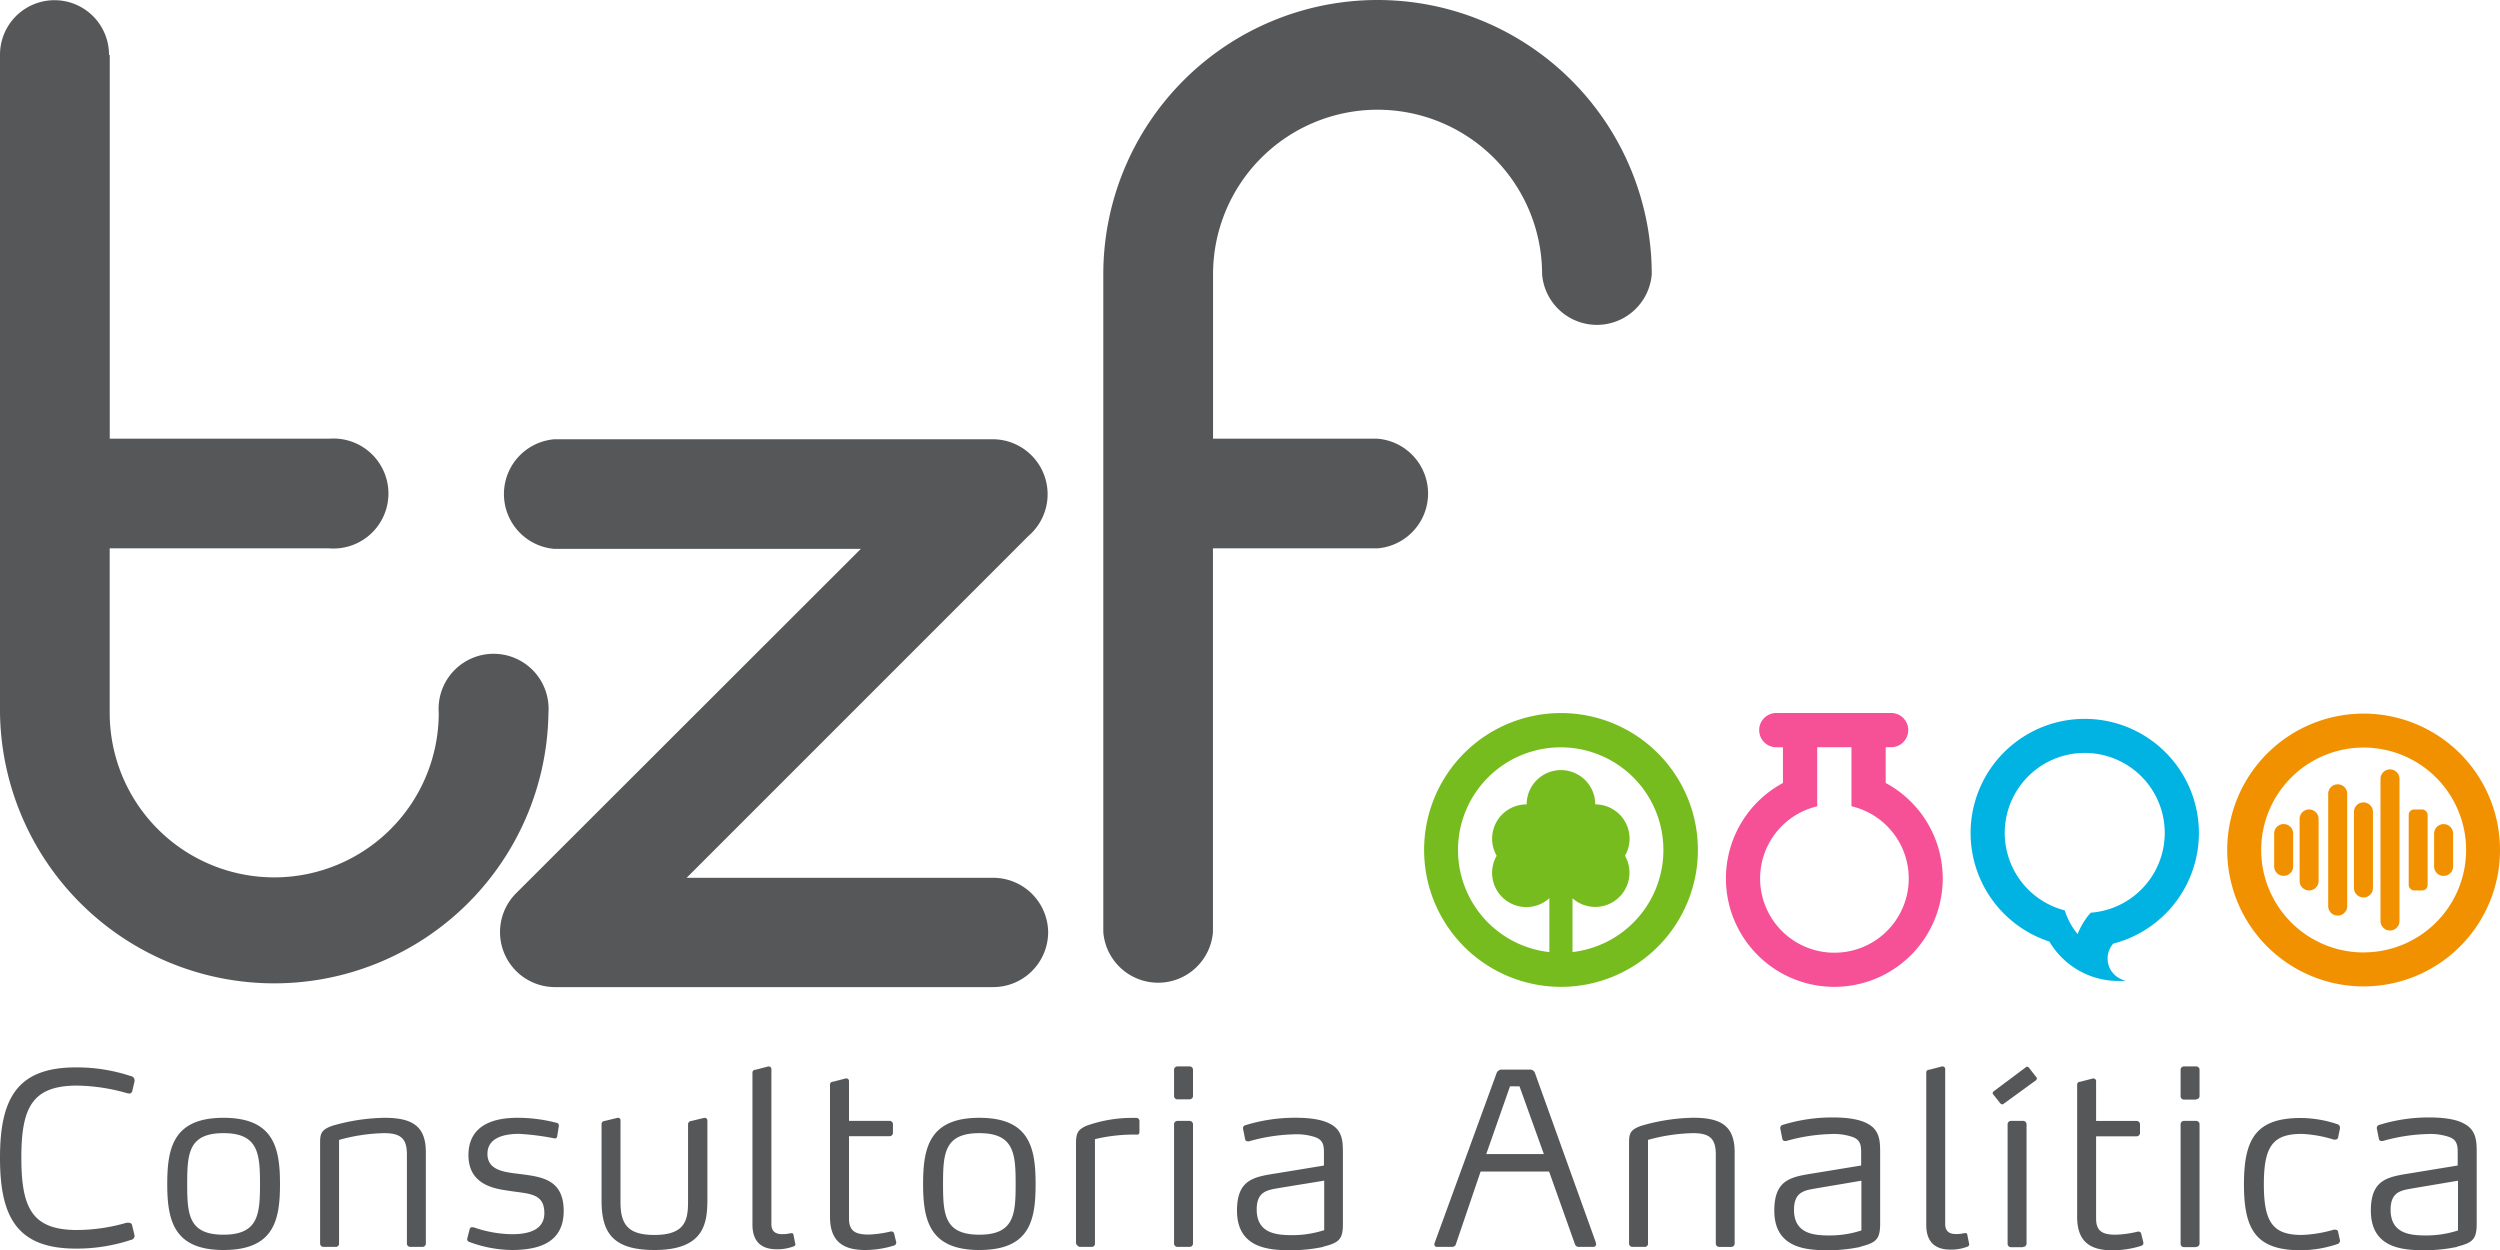 <svg xmlns="http://www.w3.org/2000/svg" viewBox="0 0 500 250"><title>logo</title><path d="M472.72 142.72A27.28 27.28 0 1 0 500 170a27.27 27.27 0 0 0-27.28-27.28zm0 47.77a20.49 20.49 0 1 1 20.5-20.49 20.49 20.49 0 0 1-20.5 20.48z" fill="#f29100"/><path d="M456.73 175.17a1.9 1.9 0 0 1-1.9-1.9v-6.56a1.9 1.9 0 0 1 1.9-1.9 1.9 1.9 0 0 1 1.9 1.9v6.56a1.9 1.9 0 0 1-1.9 1.9zM461.82 178.09a1.9 1.9 0 0 1-1.9-1.9v-12.4a1.9 1.9 0 0 1 1.9-1.9 1.9 1.9 0 0 1 1.9 1.9v12.41a1.9 1.9 0 0 1-1.9 1.89zM488.72 164.82a1.9 1.9 0 0 1 1.9 1.9v6.56a1.9 1.9 0 0 1-1.9 1.9 1.9 1.9 0 0 1-1.9-1.9v-6.56a1.9 1.9 0 0 1 1.9-1.9z" fill="#f29100"/><rect x="481.73" y="161.89" width="3.79" height="16.2" rx="1.08" ry="1.08" transform="rotate(180 483.63 169.99)" fill="#f29100"/><path d="M467.54 183.12a1.9 1.9 0 0 1-1.9-1.9v-22.46a1.9 1.9 0 0 1 1.9-1.9 1.9 1.9 0 0 1 1.9 1.9v22.46a1.9 1.9 0 0 1-1.9 1.9zM472.69 179.49a1.9 1.9 0 0 1-1.9-1.9v-15.21a1.9 1.9 0 0 1 1.9-1.9 1.9 1.9 0 0 1 1.9 1.9v15.22a1.9 1.9 0 0 1-1.9 1.89zM478 186.1a1.9 1.9 0 0 1-1.9-1.9v-28.42a1.9 1.9 0 0 1 1.9-1.9 1.9 1.9 0 0 1 1.9 1.9v28.42a1.9 1.9 0 0 1-1.9 1.9z" fill="#f29100"/><path d="M209.63 186.42a11 11 0 0 1-11 11H110.9a11 11 0 0 1-7.81-18.64l69.07-69h-61.25a11 11 0 0 1 0-21.93h87.76a11 11 0 0 1 7 19.36l-68.35 68.35h61.31a11 11 0 0 1 11 10.86z" fill="#555759"/><path d="M109.69 142.57a11 11 0 1 0-21.94 0 32.9 32.9 0 0 1-65.81 0v-32.9h43.87a11 11 0 1 0 0-21.93H21.95V11h-.15v-.06a10.9 10.9 0 1 0-21.8 0v131.62a54.85 54.85 0 0 0 109.69 0zM275.51 0a54.85 54.85 0 0 0-54.85 54.85v131.57a11 11 0 0 0 21.93 0v-76.75h32.9a11 11 0 0 0 0-21.93h-32.88V54.85a32.9 32.9 0 0 1 65.81 0 11 11 0 0 0 21.93 0A54.85 54.85 0 0 0 275.51 0zM26.92 247.22a.87.87 0 0 1-.77.77 34.28 34.28 0 0 1-11 1.73C3.27 249.71 0 243.23 0 231.57s3.27-18.09 15.14-18.09a34.32 34.32 0 0 1 11 1.73.86.86 0 0 1 .77.77 1 1 0 0 1 0 .29l-.43 1.82a.63.63 0 0 1-.63.62 2.5 2.5 0 0 1-.53-.1 37.86 37.86 0 0 0-9.9-1.49c-9 0-11.15 4.42-11.15 14.4S6.34 246 15.38 246a36.21 36.21 0 0 0 9.9-1.44 2.17 2.17 0 0 1 .53 0 .62.62 0 0 1 .63.57l.43 1.78a2.61 2.61 0 0 1 .05.31zM44.7 250c-10 0-11.25-6-11.25-13.2s1.2-13.24 11.25-13.24 11.3 6 11.3 13.24S54.8 250 44.7 250zm0-23.37c-7 0-7.26 4.08-7.26 10.18s.29 10.13 7.26 10.13 7.3-4.09 7.3-10.14-.33-10.17-7.3-10.17zm39.75 22.75H82.1a.68.68 0 0 1-.72-.72V230.9c0-3.17-1.2-4.27-4.57-4.27a36.24 36.24 0 0 0-9 1.35v20.68a.64.64 0 0 1-.67.72h-2.4a.68.68 0 0 1-.72-.72v-19.92c0-1.92.1-2.78 2.5-3.6a39.26 39.26 0 0 1 10.38-1.58c5.72 0 8.27 1.78 8.27 6.91v18.19a.68.68 0 0 1-.72.72zm17.88.62a25.07 25.07 0 0 1-8.51-1.63.52.52 0 0 1-.38-.48v-.14l.48-1.87a.49.49 0 0 1 .53-.43h.24a24 24 0 0 0 7.74 1.39c4.09 0 6.44-1.3 6.44-4.22 0-4-3.07-3.84-6.82-4.42-2.35-.38-8.36-.82-8.36-7.15s5.53-7.49 9.76-7.49a30.72 30.72 0 0 1 7.84 1 .52.52 0 0 1 .48.53v.1l-.34 2.11a.41.41 0 0 1-.43.38h-.1a50 50 0 0 0-7.07-.91c-3.46 0-6.34 1-6.34 4 0 3.26 3.27 3.65 6.25 4 4.33.58 9 .91 9 7.44-.02 6.25-4.83 7.79-10.41 7.79zm28.55 0c-8.46 0-10.57-3.6-10.57-9.93v-15.26a.63.63 0 0 1 .63-.62l2.59-.63h.14a.52.52 0 0 1 .43.63v16.27c0 4.51 1.59 6.53 6.78 6.53 6.25 0 6.73-3.07 6.73-6.67v-15.5a.67.67 0 0 1 .63-.62l2.6-.63h.16a.55.55 0 0 1 .48.63V240c-.02 4.72-.69 10-10.59 10zm28.21-1.2a.48.48 0 0 1-.38.48 9 9 0 0 1-3.41.57c-2.88 0-4.81-1.39-4.81-4.94v-30.37a.55.55 0 0 1 .58-.58l2.59-.67h.14a.55.55 0 0 1 .48.63v30.91c0 1.73 1.2 2 2.16 2a6.46 6.46 0 0 0 1.68-.19h.24a.32.32 0 0 1 .34.33l.33 1.68a1.2 1.2 0 0 0 .07.15zm20.14-.19a.57.57 0 0 1-.38.48 19.25 19.25 0 0 1-5.85.91c-4.76 0-7-2.06-7-6.67v-26.4a.56.56 0 0 1 .58-.58l2.6-.67h.14a.55.55 0 0 1 .48.62v7.87h8.07a.68.68 0 0 1 .72.72v1.63a.68.68 0 0 1-.72.72h-8.07v16.46c0 2.64 1.44 3.21 3.94 3.21a21.82 21.82 0 0 0 4.42-.62h.14a.55.55 0 0 1 .53.43l.43 1.78v.1zm16.64 1.39c-10 0-11.25-6-11.25-13.2s1.2-13.24 11.25-13.24 11.25 6 11.25 13.24S206 250 195.87 250zm0-23.37c-7 0-7.26 4.08-7.26 10.18s.29 10.13 7.26 10.13 7.26-4.08 7.26-10.13-.29-10.18-7.26-10.18zm31.58.29a33.66 33.66 0 0 0-8.46.91v20.83a.64.64 0 0 1-.67.72h-2.4a1.13 1.13 0 0 1-.72-.72v-20c0-2.11.43-2.74 2.07-3.5a27.15 27.15 0 0 1 8.75-1.58h1.2a.63.63 0 0 1 .67.72v2.06c-.01.32-.1.56-.44.56zm10.43-7.05h-2.35a.67.67 0 0 1-.72-.67V214a.68.68 0 0 1 .72-.72h2.35a.68.68 0 0 1 .72.72v5.18a.67.67 0 0 1-.72.68zm0 29.51h-2.35a.68.68 0 0 1-.72-.72V224.9a.68.68 0 0 1 .72-.72h2.35a.68.68 0 0 1 .72.72v23.76a.68.68 0 0 1-.72.72zm26.77 0a31.77 31.77 0 0 1-6.25.67c-4.13 0-11-.14-11-7.92 0-6.43 3.56-6.77 8.31-7.53l9.08-1.49v-2.26c0-1.54 0-2.78-1.73-3.41a11.76 11.76 0 0 0-4.37-.57 35.92 35.92 0 0 0-8.89 1.39h-.29a.49.49 0 0 1-.48-.39l-.43-2.16v-.1a.62.62 0 0 1 .48-.57 33.68 33.68 0 0 1 10-1.49c3.41 0 5.62.48 7 1.25 2.45 1.29 2.5 3.55 2.5 5.81v13.77c.06 3.37-.58 4.13-3.92 4.95zm.19-13.25l-8.84 1.44c-2.31.43-4.66.53-4.66 4.32 0 4.8 3.94 5.14 7.11 5.14a20.68 20.68 0 0 0 6.39-1v-10zM319.21 248.8a.52.52 0 0 1-.53.58h-3a.79.79 0 0 1-.67-.48l-5.19-14.59h-13.7l-5 14.69a.85.85 0 0 1-.72.38h-3a.5.5 0 0 1-.53-.53.92.92 0 0 1 .1-.38l12.38-33.93a1.12 1.12 0 0 1 .86-.62h5.9a1.05 1.05 0 0 1 .86.62l12.19 33.93c0 .09.05.23.05.33zm-15.31-31.53H302l-4.75 13.54h11.52zm42.33 32.11h-2.35a.68.68 0 0 1-.72-.72V230.9c0-3.17-1.2-4.27-4.56-4.27a36.12 36.12 0 0 0-9 1.35v20.68a.64.64 0 0 1-.67.72h-2.4a.68.68 0 0 1-.72-.72v-19.92c0-1.92.1-2.78 2.5-3.6a39.14 39.14 0 0 1 10.37-1.59c5.71 0 8.25 1.78 8.25 6.91v18.19a.68.68 0 0 1-.71.73zm25.87 0a31.64 31.64 0 0 1-6.24.67c-4.13 0-11-.14-11-7.92 0-6.43 3.55-6.77 8.3-7.54l9.07-1.49v-2.3c0-1.54 0-2.79-1.73-3.41a11.67 11.67 0 0 0-4.37-.58 35.79 35.79 0 0 0-8.88 1.39h-.29a.49.49 0 0 1-.48-.38l-.43-2.16v-.1a.63.63 0 0 1 .48-.58 33.58 33.58 0 0 1 10-1.49c3.41 0 5.61.48 7 1.25 2.45 1.3 2.5 3.55 2.5 5.81v13.77c.05 3.43-.62 4.19-3.94 5.01zm.19-13.24l-8.83 1.49c-2.31.43-4.66.53-4.66 4.32 0 4.8 3.93 5.14 7.1 5.14a20.55 20.55 0 0 0 6.38-1v-10zm21.55 12.72a.48.48 0 0 1-.38.48 9 9 0 0 1-3.41.58c-2.88 0-4.8-1.39-4.8-4.94v-30.45a.55.55 0 0 1 .58-.58l2.59-.67h.14a.55.55 0 0 1 .48.63v30.9c0 1.73 1.2 2 2.16 2a6.48 6.48 0 0 0 1.68-.19h.24a.32.32 0 0 1 .34.33l.34 1.68a1.06 1.06 0 0 0 .04.17zm13.53-33.16a.51.51 0 0 1-.14.33l-6.53 4.75a.51.51 0 0 1-.24.1.73.73 0 0 1-.38-.19l-1.44-1.82a.22.22 0 0 1-.1-.24.43.43 0 0 1 .15-.33l6.48-4.85a.51.51 0 0 1 .24-.1.49.49 0 0 1 .38.19l1.49 1.92a.23.23 0 0 1 .09.18zm-2.78 33.74h-2.35a.68.68 0 0 1-.72-.72V224.9a.68.68 0 0 1 .72-.72h2.35a.68.68 0 0 1 .72.72v23.76a.68.68 0 0 1-.72.72zm24.09-.77a.56.56 0 0 1-.39.48 19.1 19.1 0 0 1-5.86.91c-4.75 0-7-2.06-7-6.67v-26.46a.55.55 0 0 1 .58-.57l2.59-.67h.14a.55.55 0 0 1 .48.63v7.87h8.06a.68.68 0 0 1 .72.72v1.63a.68.68 0 0 1-.72.72h-8.06v16.46c0 2.64 1.44 3.22 3.94 3.22a21.68 21.68 0 0 0 4.41-.62h.15a.55.55 0 0 1 .53.43l.43 1.78v.1zm10.51-28.75h-2.35a.67.67 0 0 1-.72-.67V214a.68.68 0 0 1 .72-.72h2.35a.68.68 0 0 1 .72.72v5.18a.67.67 0 0 1-.72.68zm0 29.51h-2.35a.68.68 0 0 1-.72-.72V224.9a.68.68 0 0 1 .72-.72h2.35a.68.68 0 0 1 .72.72v23.76a.68.68 0 0 1-.72.72zm28.8-1.25a.69.69 0 0 1-.48.62 23.25 23.25 0 0 1-7.39 1.25c-9 0-11.33-4.22-11.33-13.2s2.35-13.25 11.33-13.25a23.29 23.29 0 0 1 7.39 1.25.69.69 0 0 1 .48.63 2.17 2.17 0 0 1 0 .24l-.34 1.63a.58.58 0 0 1-.58.58 1.63 1.63 0 0 0-.29 0 25.1 25.1 0 0 0-6.43-1.15c-5.76 0-7.58 2.45-7.58 10.08s1.82 10.13 7.58 10.13a25.94 25.94 0 0 0 6.43-1.06 1.63 1.63 0 0 0 .29 0 .58.58 0 0 1 .58.58l.34 1.54c-.05-.05.01-.05.01.08zm23.42 1.2a31.64 31.64 0 0 1-6.24.67c-4.13 0-11-.14-11-7.92 0-6.43 3.55-6.77 8.3-7.54l9.07-1.49v-2.3c0-1.54 0-2.79-1.73-3.41a11.65 11.65 0 0 0-4.37-.58 35.84 35.84 0 0 0-8.88 1.39h-.29a.49.49 0 0 1-.48-.38l-.43-2.16v-.1a.63.63 0 0 1 .48-.58 33.57 33.57 0 0 1 10-1.49c3.41 0 5.62.48 7 1.25 2.45 1.3 2.5 3.55 2.5 5.81v13.77c.05 3.43-.62 4.19-3.94 5.01zm.19-13.24l-8.83 1.49c-2.3.43-4.65.53-4.65 4.32 0 4.8 3.94 5.14 7.1 5.14a20.56 20.56 0 0 0 6.38-1v-10z" fill="#555759"/><path d="M377.14 156.6v-7.16h1.09a3.42 3.42 0 0 0 0-6.84h-22.78a3.43 3.43 0 1 0 0 6.85h1.14v7.15a21.68 21.68 0 1 0 20.55 0zm-10.27 33.94a14.84 14.84 0 0 1-3.43-29.28v-11.82h6.85v11.81a14.84 14.84 0 0 1-3.43 29.29z" fill="#f65097"/><path d="M439.78 166.61a22.83 22.83 0 1 0-29.9 21.7 16 16 0 0 0 13.76 7.88c.51 0 1 0 1.53-.07a4.49 4.49 0 0 1-2.51-7.4 22.84 22.84 0 0 0 17.12-22.11zm-24.25 20.21a13.66 13.66 0 0 1-2.57-4.74 16 16 0 1 1 5.19.46l-.21.24c-.19.22-.37.43-.54.66s-.25.35-.37.53-.26.37-.37.57a13.64 13.64 0 0 0-1.13 2.28z" fill="#00b3e3"/><path d="M312.2 142.61A27.38 27.38 0 1 0 339.58 170a27.38 27.38 0 0 0-27.38-27.39zm2.3 47.81v-10.76a6.85 6.85 0 0 0 10.5-8.51 6.85 6.85 0 0 0-5.95-10.27 6.86 6.86 0 1 0-13.72 0 6.86 6.86 0 0 0-6 10.27 6.85 6.85 0 0 0 10.54 8.49v10.78a20.54 20.54 0 1 1 4.63-.01z" fill="#77bc1f"/></svg>